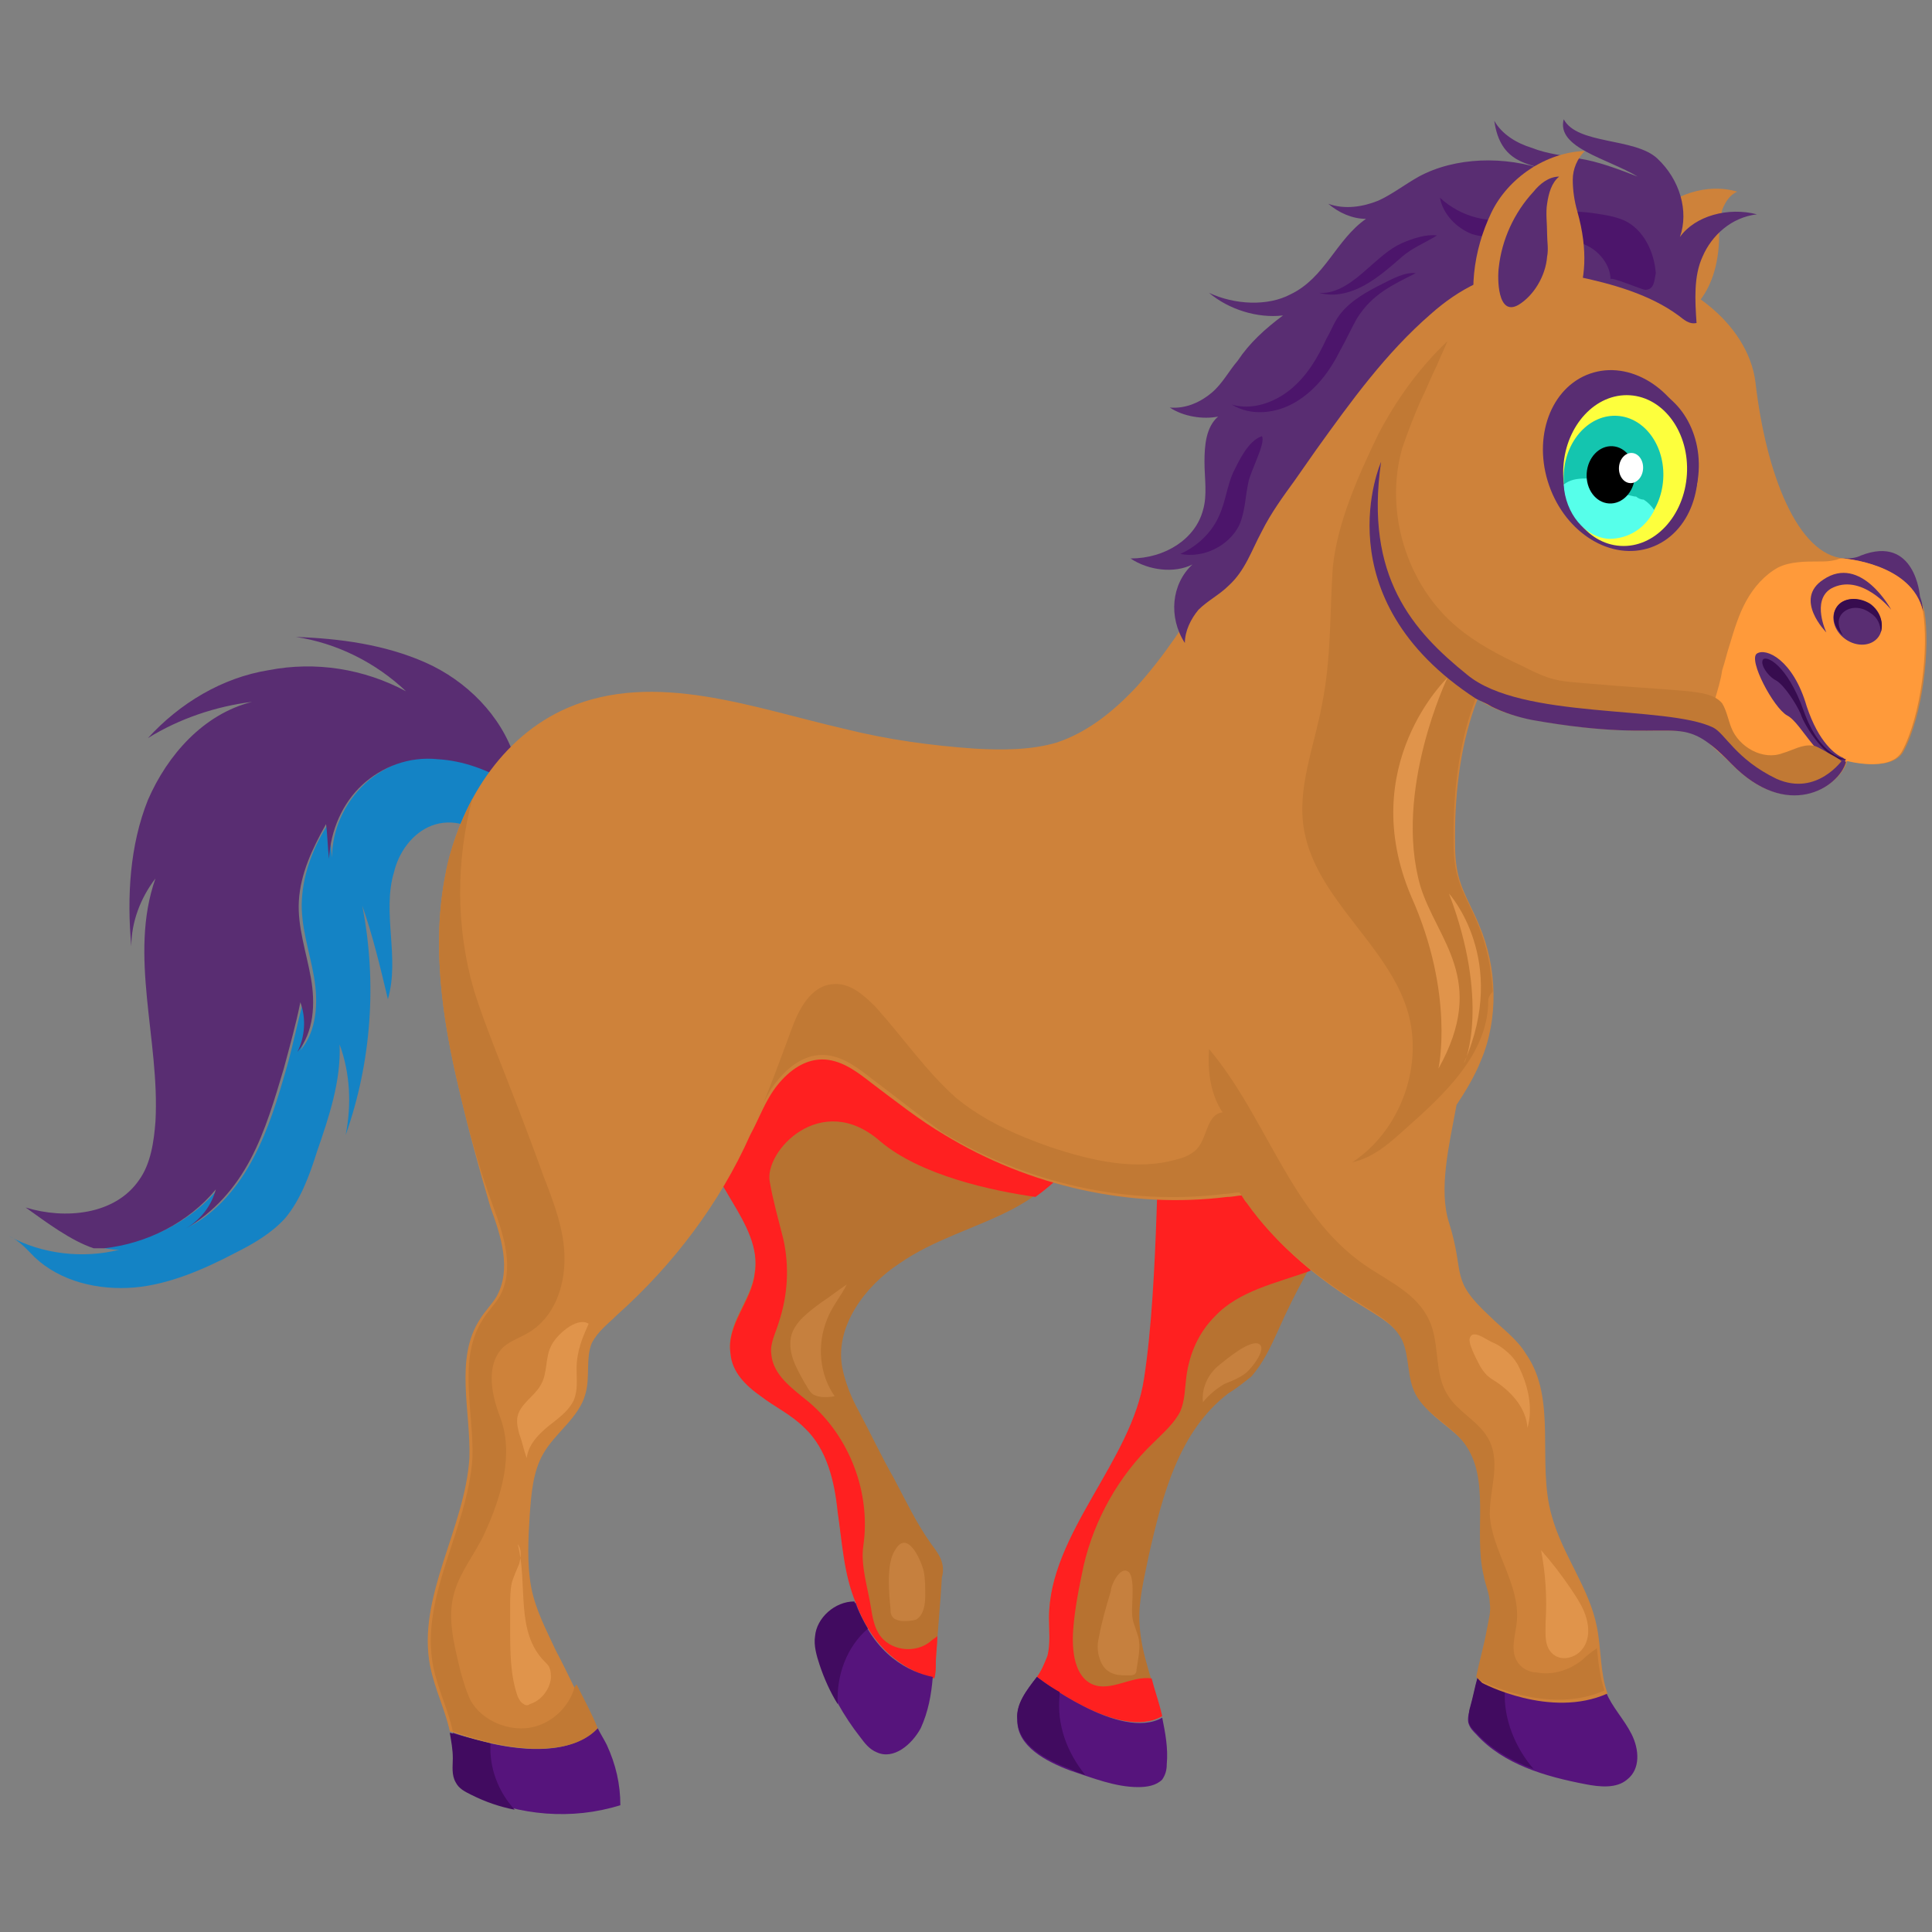 <svg xmlns="http://www.w3.org/2000/svg" viewBox="0 0 128 128" id="Horse"><rect x="0" y="0" width="128" height="128" fill="#808080" stroke="none"/><path fill="#1483c5" d="M7.9 82.8c-.5 0-1-.1-1.5-.2h.7c2.8-.3 5.6-1.7 7.4-3.9-.3 1.1-1 2-2 2.6 1.9-1 3.3-2.7 4.3-4.6 1-1.9 1.6-3.9 2.2-6 .4-1.4.7-2.9 1.1-4.4.4 1 .3 2.3-.2 3.3 1.1-1.3 1.2-3.2.9-4.9-.3-1.7-.9-3.4-.8-5.1.1-1.8.8-3.6 1.8-5.1.1.8.1 1.6.2 2.3 0-1.8.8-3.6 2.2-4.9 1.3-1.2 3.2-1.9 5-1.8 1.7.1 3.3.8 4.8 1.6 0 .3-.1.7-.1 1-.1.7 0 1.3-.2 2-.2.6-.8 1.1-1.5 1.2-.6-1.3-2.3-1.7-3.6-1.2-1.3.5-2.2 1.8-2.5 3.1-.4 1.3-.3 2.8-.2 4.2.1 1.4.2 2.8-.2 4.2-.5-2.1-1-4.2-1.7-6.2 1 5.1.6 10.4-1.1 15.2.4-2 .3-4.1-.4-6 .1 2.4-.7 4.8-1.5 7.1-.5 1.6-1.1 3.2-2.1 4.4-.9 1-2.1 1.7-3.3 2.3-2.1 1.1-4.4 2.1-6.7 2.3-2.4.2-4.9-.4-6.6-2-.5-.5-1-1.1-1.7-1.4 2.2 1.2 4.9 1.5 7.3.9z" class="color6b2c13 svgShape"></path><path fill="#592d72" d="M24 52c-1.3 1.2-2.1 3-2.2 4.9-.1-.8-.1-1.6-.2-2.3-.9 1.6-1.7 3.3-1.8 5.1-.1 1.7.5 3.4.8 5.1.3 1.7.2 3.6-.9 4.9.5-1 .6-2.2.2-3.3-.3 1.5-.7 2.9-1.1 4.4-.6 2-1.2 4.1-2.2 6-1 1.9-2.4 3.5-4.3 4.6 1-.6 1.7-1.5 2-2.6-1.8 2.2-4.6 3.6-7.4 3.9h-.7C4.7 82.2 3.1 81 1.7 80c2.6.8 5.9.5 7.5-1.8.8-1.1 1-2.6 1.1-3.9.3-5.4-1.8-11 0-16.1-1 1.3-1.6 2.9-1.6 4.5-.3-3.3-.1-6.7 1.1-9.7 1.3-3 3.7-5.7 6.9-6.5-2.4.3-4.8 1.1-6.9 2.4 2.1-2.3 4.9-4 8-4.5 3.1-.6 6.3-.1 9.1 1.4-2-1.9-4.6-3.2-7.3-3.6 2.9.1 5.9.5 8.6 1.7 2.7 1.2 5 3.5 5.9 6.3-.2.5-.3 1.1-.3 1.7-1.5-.9-3.1-1.5-4.8-1.6-1.9-.2-3.7.5-5 1.7z" class="color843f20 svgShape"></path><path fill="#b77230" d="M68.7 111.1c.3-.4.5-.9.7-1.4.2-.8.1-1.7.1-2.5 0-5.6 5.4-9.7 6.9-15.1.4-1.4.6-3 1.3-4.3.8-1.4 2.1-2.3 3-3.6.9-1.3 1.4-2.9 1.7-4.5.7-3.2 1-6.4 1.4-9.6.3-2.4 1.8-4.1 4.3-4.5 1.7-.3 3.5.2 5.2.6 1.7.4 3.3.8 5 1.2.1 3-2.4 5.3-4.5 7.4-3.8 3.8-6.9 8.3-9.1 13.3-.5 1.1-1 2.2-1.8 3.1-.5.4-1 .8-1.5 1.1-3.3 2.5-4.4 6.8-5.3 10.8-.3 1.5-.7 3-.6 4.5.1 2.1 1 4 1.4 6-2.8 1.8-8.2-2.5-8.2-2.5z" class="colorb76730 svgShape"></path><path fill="#ff2020" d="M68.7 111.1c.3-.4.5-.9.7-1.4.2-.8.1-1.7.1-2.5 0-5.6 5.5-10.4 6.3-15.9 1-6.5.8-16.5 1.2-18.1.7-3.2 6.5.3 6.9-3 0-.4.1-.7.2-1.1 2.1-.5 4.2-.6 6.3-.2 1.6.3 3.2.9 4 2.2.5.7.6 1.6.7 2.5-.4.5-.9.9-1.3 1.3-2.7 2.8-5.1 5.9-7 9.3-2.2.8-4.7 1.3-6.3 3-1.1 1.1-1.7 2.5-1.9 4-.1.8-.1 1.6-.4 2.3-.4.8-1.1 1.4-1.8 2.1-2.3 2.2-3.9 5.1-4.6 8.1-.3 1.4-.6 2.9-.7 4.3-.1 1.4.1 3.1 1.3 3.6s2.6-.6 3.9-.4c.2.8.5 1.6.7 2.5-2.9 1.7-8.3-2.6-8.3-2.6z" class="color9e5220 svgShape"></path><path fill="#b77230" d="M45.5 74.4c-.7-1.2-2.1-2.8-1.7-4.3.4-1.1 2-2.6 2.8-3.3 1.1-1 2.6-1.4 4-1.6 5.5-.7 10.8 2.3 15.6 5.2 2 1.2 4 2.4 6.1 3.6-.4 2.8-2.8 4.8-5.2 6.1-2.5 1.3-5.2 2-7.5 3.6-2.3 1.5-4.3 4.2-3.8 6.9.2 1 .6 2 1.1 2.9.8 1.5 1.5 3 2.3 4.4.8 1.5 1.5 3 2.5 4.4.3.4.6.8.7 1.2.1.3.1.7 0 1-.1 1.9-.3 3.7-.4 5.6 0 .3 0 .7-.1 1-1.5-.4-3.9-1.5-5.2-5-.8-1.9-.9-4-1.2-6-.2-2-.7-4.2-2.2-5.6-.8-.8-1.9-1.4-2.9-2.1-1-.7-1.9-1.6-2-2.8-.3-1.9 1.4-3.5 1.6-5.3.3-1.7-.6-3.3-1.5-4.8l-3-5.1z" class="colorb76730 svgShape"></path><path fill="#ff2020" d="M50.4 92.5c-1-.7-1.9-1.6-2-2.8-.3-1.9 1.4-3.5 1.6-5.3.3-1.7-.6-3.3-1.5-4.8l-3-5.1c-.7-1.2-2.1-2.8-1.7-4.3.4-1.1 2-2.6 2.8-3.3 1.1-1 2.6-1.4 4-1.6 5.5-.7 10.8 2.3 15.6 5.2 2 1.2 4 2.4 6.1 3.6-.3 2.2-1.9 3.9-3.7 5.2-2.8-.4-7.6-1.4-10.3-3.7-3.9-3.4-7.7.7-7.3 2.7.2 1.2.6 2.6.9 3.8.4 1.8.3 3.7-.3 5.5-.2.7-.6 1.4-.5 2.1.1 1.4 1.4 2.3 2.5 3.2 2.7 2.3 4.1 6 3.6 9.5-.2 1.3.3 2.8.5 4.1.1.6.2 1.2.5 1.7.7 1.2 2.5 1.4 3.5.5.1-.1.3-.2.4-.3 0 .6-.1 1.2-.1 1.8 0 .3 0 .7-.1 1-1.5-.4-3.9-1.5-5.2-5-.8-1.9-.9-4-1.2-6-.2-2-.7-4.2-2.2-5.6-.9-.9-2-1.4-2.9-2.1z" class="color9e5220 svgShape"></path><path fill="#ce823a" d="M113.9 15.5c0-.6.1-1.1.2-1.6.2-.5.5-1 1-1.2-2-.6-4.3.2-5.7 1.7-1.5 1.6-2.5 3.8-2.4 6 .9.1 2.4 1.4 3.3 1.2 1.1-.4 3.6-1.7 3.6-6.1z" class="colorce7a3a svgShape"></path><path fill="#56147c" d="M39.6 114.5c.2.4.4.7.6 1.1.6 1.3.9 2.6.9 4-3.2 1-6.7.7-9.7-.7-.4-.2-.8-.4-1-.8-.3-.5-.2-1.1-.2-1.6 0-.6-.1-1.1-.2-1.7 6 2 8.5.8 9.6-.3zM61.8 111.1c-.1 1.2-.3 2.3-.8 3.4-.6 1.1-1.8 2.1-2.9 1.6-.5-.2-.8-.6-1.1-1-1.1-1.4-2-3-2.6-4.7-.2-.6-.4-1.3-.3-1.9.1-1.3 1.3-2.3 2.6-2.3 1.2 3.5 3.6 4.6 5.1 4.9zM68.7 111.1s5.5 4.3 8.3 2.7c.2 1 .4 2 .3 3.1 0 .4-.1.7-.3 1-.4.4-1 .5-1.6.5-1.5 0-3-.6-4.5-1.1-1.6-.6-3.5-1.6-3.5-3.3-.1-1.1.6-2 1.3-2.9zM106.4 112.1c.4 1 1.2 1.8 1.7 2.8.5 1 .6 2.3-.3 3-.7.6-1.8.5-2.8.3-2.6-.5-5.4-1.3-7.2-3.3-.2-.2-.4-.4-.5-.7-.1-.3 0-.7.1-1 .2-.7.3-1.3.5-2l.2.2s4.4 2.4 8.3.7z" class="color7c2514 svgShape"></path><path fill="#410b60" d="M32.5 115.5c-.1 1.6.5 3.2 1.6 4.4-1-.2-1.9-.5-2.9-1-.4-.2-.8-.4-1-.8-.3-.5-.2-1.1-.2-1.6 0-.6-.1-1.1-.2-1.7 1.1.3 1.9.5 2.7.7zM56.6 106.1c.3.7.6 1.3.9 1.8-1.4 1.2-2.1 3.1-2 5-.5-.8-.9-1.7-1.2-2.6-.2-.6-.4-1.3-.3-1.9.1-1.2 1.3-2.3 2.6-2.3zM68.7 111.1s.6.5 1.5 1v.2c-.2 2 .5 3.8 1.7 5.3-.3-.1-.6-.2-1-.4-1.6-.6-3.5-1.6-3.5-3.3-.1-1 .6-1.9 1.3-2.8zM97.4 113.1c.2-.7.3-1.3.5-2l.2.2s.6.3 1.6.7c-.1 1.9.7 3.8 1.9 5.2-1.4-.5-2.8-1.3-3.8-2.4-.2-.2-.4-.4-.5-.7 0-.3 0-.7.1-1z" class="color60150b svgShape"></path><path fill="#ce823a" d="M30.4 72.1c-1.1-4.6-1.8-9.5-.9-14.1.9-4.7 3.7-9.2 8.1-11.1 5.8-2.5 12.3 0 18.4 1.4 2.8.7 5.7 1.1 8.6 1.3 1.8.1 3.7.1 5.4-.4 2.1-.7 3.8-2.1 5.3-3.7 3.7-4.1 6-9.2 8.9-13.8.9-1.4 1.8-2.8 2.9-4.1.4-1.1 1.3-2.3 2.9-3.8 9-8.1 12.4-6.5 16.9-6.1 4.6.4 8.9 3.7 9.4 7.6.7 6.1 2.8 11.5 5.9 11.7 0 0 4.6.3 5.3 3.5.4 2.4-.1 6.9-1.4 9.3-.8 1.4-3.7.6-3.7.6-.5 1.7-3.9 4-7.6.2-3.7-3.8-3.1-1.1-13.2-2.9-1.5-.3-2.7-.7-3.7-1.4-1.1 2.8-1.5 6-1.5 9.1 0 1 0 1.9.3 2.9s.9 2 1.3 3c1.2 2.8 1.3 6.2.1 9-.4 1-1 2-1.6 2.9-.5 2.7-1.2 5.6-.5 7.8 1.1 3.5 0 3.7 2.7 6.2.8.8 1.8 1.5 2.4 2.5 2.1 3 .7 7.2 1.7 10.7.7 2.6 2.5 4.8 3 7.4.3 1.5.2 3 .7 4.4-3.8 1.7-8.3-.7-8.3-.7l-.2-.2c.2-1 .5-2 .7-3.1.1-.6.3-1.2.2-1.8 0-.6-.3-1.2-.4-1.8-.7-2.9.5-6.4-1.3-8.8-.9-1.2-2.5-1.9-3.2-3.2-.6-1.1-.4-2.5-.9-3.6-.6-1.2-1.8-1.8-2.9-2.5-2.8-1.7-5.5-3.9-7.4-6.6-.2-.2-.3-.5-.5-.7-.3 0-.6.1-1 .1-6.4.8-13.1-.7-18.7-4.1-1.7-1-3.2-2.2-4.8-3.4-.9-.7-1.9-1.5-3.1-1.6-1.3-.1-2.4.7-3.2 1.7-.8 1-1.2 2.2-1.8 3.3-2 4.5-5.1 8.6-8.8 11.9-.6.6-1.3 1.1-1.7 1.9-.4 1-.1 2.2-.4 3.3-.4 1.6-2 2.6-2.8 4-.7 1.2-.8 2.7-.9 4-.1 1.6-.2 3.3.1 4.9.3 1.5 1 2.8 1.6 4.1.9 1.7 1.7 3.5 2.6 5.2-1 1.1-3.6 2.3-9.6.2-.3-1.4-1-2.8-1.3-4.3-.9-4.6 2.3-9.1 2.6-13.8.1-3.1-1-6.6.7-9.2.3-.5.8-1 1.1-1.5 1-1.8.3-4-.4-5.9-.8-2.7-1.5-5.3-2.1-7.9z" class="colorce7a3a svgShape"></path><path fill="#592d72" d="M112.4 21.4c-.1-1.5-.2-3.1.4-4.4.6-1.4 1.9-2.6 3.6-2.8-1.9-.5-4.1.1-5.1 1.5.6-1.7 0-3.8-1.5-5.2-1.5-1.4-5.3-.9-6.2-2.6-.5 1.9 2.9 2.6 4.9 3.8-1.3-.5-2.6-1-3.9-1.2-1-.2-2.1-.3-3.1-.7-1-.3-2-.9-2.5-1.8.4 2.9 2.4 2.8 3.5 3.3-2.8-1-6.1-.9-8.5.4-.9.5-1.8 1.2-2.7 1.6-1 .4-2.2.6-3.3.2.7.6 1.6 1 2.5 1-2 1.4-2.7 3.9-5 5-1.5.8-3.7.7-5.4-.1 1.3 1.1 3.2 1.7 4.9 1.5-1.2.9-2.2 1.8-3 3-.6.7-1 1.5-1.7 2.1-.7.6-1.7 1.1-2.8 1 .9.6 2.2.8 3.2.6-.8.7-.9 1.9-.9 3s.2 2.2-.1 3.2c-.5 1.9-2.5 3.2-4.8 3.2 1.2.8 2.9 1 4.1.4-1.4 1.3-1.6 3.5-.5 5.2 0-.8.4-1.6.9-2.2.6-.6 1.4-1 2-1.6 1.1-1 1.5-2.3 2.2-3.6.6-1.2 1.4-2.3 2.2-3.4.5-.7.9-1.3 1.4-2 2.3-3.2 4.6-6.4 7.6-9 1.8-1.6 4.1-2.9 6.8-2.9.9 0 1.8.2 2.8.4 2.4.5 4.9 1.2 6.8 2.6.4.3.7.6 1.2.5z" class="color843f20 svgShape"></path><path fill="#c17934" d="M30.4 72.1c-1.1-4.6-1.8-9.5-.9-14.1.3-1.8 1-3.5 1.8-5.1-1.1 4.1-1.1 8.6.1 12.7.4 1.3.9 2.6 1.4 3.9 1.1 2.8 2.2 5.6 3.2 8.4.7 1.8 1.4 3.6 1.4 5.5s-.7 3.9-2.4 4.9c-.5.3-1.1.5-1.6.9-1.2 1.1-.9 3-.3 4.6 1 2.5.1 5.4-1 7.8-.6 1.3-1.6 2.5-2 3.9-.5 1.7 0 3.5.4 5.2.2.7.4 1.4.7 2 .7 1.2 2.2 1.9 3.6 1.8 1.4-.1 2.7-1.1 3.2-2.5 0-.1.1-.3.2-.4.5 1 1 1.9 1.4 2.9-1 1.1-3.6 2.3-9.6.2-.3-1.4-1-2.8-1.3-4.3-.9-4.6 2.3-9.1 2.6-13.8.1-3.1-1-6.6.7-9.2.3-.5.8-1 1.1-1.5 1-1.8.3-4-.4-5.9-1-2.7-1.7-5.3-2.3-7.9zM57.8 71.5c-.9-.7-1.9-1.5-3.1-1.6-1.3-.1-2.4.7-3.2 1.7-.6.7-1 1.6-1.3 2.4.8-1.9 1.5-3.8 2.2-5.7.5-1.4 1.3-3 2.8-3.1 1.1-.1 2 .7 2.8 1.5 1.8 2 3.3 4.2 5.3 6 1.8 1.5 4 2.5 6.3 3.3 2.7.9 5.7 1.6 8.4.8.5-.1 1.1-.4 1.4-.8.6-.8.6-2.2 1.6-2.3-.8-1.2-1-2.7-.9-4.2 3.8 4.5 5.4 10.9 10.3 14.3 1.6 1.1 3.5 1.9 4.3 3.7.7 1.5.3 3.5 1.2 4.9.7 1.2 2.2 1.8 2.8 3.1.7 1.5 0 3.2 0 4.8.1 2.4 2 4.6 1.8 7.1-.1 1-.5 2 .1 2.8.3.4.8.6 1.2.6 1 .2 2.1-.1 3-.8.3-.3.7-.6 1-.8.1 1 .2 1.9.5 2.8-3.8 1.7-8.3-.7-8.3-.7l-.2-.2c.2-1 .5-2 .7-3.1.1-.6.3-1.2.2-1.8 0-.6-.3-1.2-.4-1.8-.7-2.9.5-6.4-1.3-8.8-.9-1.2-2.5-1.9-3.2-3.2-.6-1.1-.4-2.5-.9-3.6-.6-1.2-1.8-1.8-2.9-2.5-2.8-1.7-5.5-3.9-7.4-6.6-.2-.2-.3-.5-.5-.7-.3 0-.6.1-1 .1-6.4.8-13.1-.7-18.7-4.1-1.5-1.1-3-2.3-4.6-3.5z" class="colorc16d34 svgShape"></path><path fill="#592d72" d="M122.1 37c.4 0 .8 0 1.2-.2 3.6-1.4 3.9 2.7 3.9 2.7.1.3.2.6.2 1-.8-3.2-5.3-3.5-5.3-3.5z" class="color843f20 svgShape"></path><ellipse cx="107.4" cy="30.6" fill="#592d72" rx="5" ry="6.1" transform="rotate(160.799 107.384 30.553)" class="color843f20 svgShape"></ellipse><ellipse cx="107.9" cy="31" fill="#592d72" rx="4.6" ry="5.5" transform="matrix(-.998 -.064 .064 -.998 213.648 68.796)" class="color843f20 svgShape"></ellipse><ellipse cx="107.7" cy="31.1" fill="#fdff3d" rx="4.1" ry="5" transform="rotate(-176.349 107.686 31.139) scale(1)" class="colord6e5e5 svgShape"></ellipse><ellipse cx="106.8" cy="31.5" fill="#14c5af" rx="3.3" ry="4" transform="matrix(-.998 -.064 .064 -.998 211.469 69.815)" class="color019d92 svgShape"></ellipse><path fill="#56ffea" d="M105.1 31.7c.1 0 .3 0 .5.1.1 0 .3.1.4.1h.7s.1 0 .1.1c.1.4.5.7 1 .8.2 0 .4.1.6.1.1.1.3.2.5.2.3.2.5.4.7.7-.6 1.2-1.7 1.9-3 1.9-1.6-.1-2.9-1.7-3-3.6.4-.3.8-.4 1.5-.4z" class="color56ffdc svgShape"></path><ellipse cx="106.7" cy="31.5" rx="1.6" ry="1.9" transform="matrix(-.998 -.064 .064 -.998 211.19 69.725)" fill="#000000" class="color000000 svgShape"></ellipse><ellipse cx="108.1" cy="31" fill="#ffffff" rx=".8" ry="1" transform="rotate(-176.349 108.08 31.005) scale(1)" class="colorffffff svgShape"></ellipse><path fill="#4c156b" d="M91.6 18.8c-1 .5-2.1 1.1-2.8 2-.4.5-.6 1.1-.9 1.6-.6 1.3-1.3 2.5-2.4 3.4-1.1.9-2.6 1.4-3.9 1 1.3.8 3 .6 4.3-.2 1.3-.8 2.2-2 2.9-3.4.4-.7.7-1.4 1.1-2.1 1-1.6 2.3-2.2 3.9-3-.7-.1-1.6.4-2.2.7zM107.6 14.6c-.7-.3-1.5-.4-2.2-.5-.8-.1-1.6-.1-2.3-.1h-1.2c-.4.1-.9.2-1.3.4-1.8.5-3.8 0-5.2-1.3.2 1.1 1.1 2 2.1 2.4.6.2 1.3.2 1.9.2 1 0 2.1.1 3.1.1.9 0 1.9.1 2.7.5.8.4 1.5 1.3 1.5 2.2 0-.2 2.1.7 2.3.7.6 0 .6-.6.7-1.1-.1-1.4-.8-2.9-2.1-3.5z" class="color6b2d15 svgShape"></path><path fill="#ce823a" d="M104.5 14c-.2-.7-.3-1.4-.3-2.1 0-.7.3-1.4.8-1.9-2.6.1-5.1 1.8-6.2 4.1-1.2 2.5-1.6 5.5-.7 8.1 1.1-.1 3.4.9 4.4.2 1-.6 3.5-3.1 2-8.4z" class="colorce7a3a svgShape"></path><path fill="#592d72" d="M102.5 17c.1-.5 0-1 0-1.5 0-.7-.1-1.4 0-2 .1-.7.3-1.4.8-1.8-.7 0-1.3.5-1.7 1-1.3 1.4-2.1 3.2-2.3 5-.1.7-.1 3.3 1.3 2.5 1-.6 1.8-1.9 1.9-3.2z" class="color843f20 svgShape"></path><path fill="#4c156b" d="M92.9 16.1c-.9.4-1.6 1.1-2.3 1.7-.9.8-2 1.7-3.2 1.6 1 .3 2.1 0 3-.5.9-.5 1.7-1.2 2.5-1.9.7-.6 1.5-.9 2.3-1.4-.7-.1-1.6.2-2.3.5zM81.7 31.3c-.4.9-.5 1.9-.9 2.8-.5 1.2-1.5 2.1-2.6 2.6 1.5.3 3.2-.5 3.9-1.9.4-.9.4-1.9.6-2.8.1-.7 1.2-2.7.9-3.1-.9.3-1.5 1.6-1.9 2.4z" class="color6b2d15 svgShape"></path><path fill="#ff9a3a" d="M113.2 48.7c.1-.8.2-1.6.4-2.3.2-.7.4-1.3.5-2 .2-.6.3-1.1.5-1.7.3-1 .6-2 1.1-2.9.5-.9 1.2-1.7 2.1-2.2.8-.4 1.8-.4 2.7-.4.4 0 .7 0 1.1-.1.1 0 .2-.1.4-.1h.1s4.6.3 5.3 3.5c.4 2.4-.1 6.9-1.4 9.3-.8 1.4-3.7.6-3.7.6-.5 1.7-3.9 4-7.6.2-.6-.6-1.1-1-1.5-1.4v-.5z" class="colore89256 svgShape"></path><ellipse cx="123.1" cy="41.2" fill="#592d72" rx="1.7" ry="1.4" transform="rotate(-144.508 123.087 41.206)" class="color843f20 svgShape"></ellipse><path fill="#370c4f" d="M121.7 40.2c.4-.6 1.4-.7 2.2-.2.7.5.9 1.3.7 1.9 0-.5-.2-1-.7-1.3-.7-.5-1.5-.4-1.9.1-.3.4-.2.9.1 1.4-.6-.5-.8-1.3-.4-1.9z" class="color4f1f0c svgShape"></path><path fill="#592d72" d="M125.3 40.4s-2-3.7-4.5-2c-2 1.3.2 3.5.2 3.5s-1-2.1.3-2.9c2-1.1 4 1.4 4 1.4zM122.3 50.3s-.1 0-.2-.1c-.5-.2-1.6-1-2.4-3.4-.9-3.1-2.7-3.9-3.3-3.5-.6.4 1.1 3.6 2 4.1 1 .5 2.2 3.5 3.8 3.1l.1-.2z" class="color843f20 svgShape"></path><path fill="#370c4f" d="M122.3 50.3s-1.7-.1-2.8-3.2c-1.1-3.1-2.5-3.7-2.7-3.4-.2.3.3 1.1.9 1.4.5.3 1.3 1.5 1.6 2.2.2.7 1.8 3.3 3 3z" class="color4f1f0c svgShape"></path><path fill="#c17934" d="M88.3 37.6c.3-3 1.7-6.1 3-8.8 1.2-2.3 2.7-4.4 4.6-6.2-.2.5-.5 1.1-.7 1.6-.4.8-.7 1.6-1.1 2.4-.4.9-.9 2.2-1.2 3.1-1.2 4.2.3 9.1 3.7 11.9 1.2 1 2.7 1.8 4.2 2.5.6.3 1.2.6 1.8.8.9.3 1.8.3 2.8.4 2.2.2 4.3.3 6.5.5.8.1 1.7.2 2.2.8.3.5.4 1.1.6 1.6.5 1.3 2.1 2.2 3.4 1.7.7-.2 1.3-.6 2-.5.2 0 .5.2.7.3.5.3 1 .5 1.4.9-.7 1.6-4 3.5-7.5-.1-3.7-3.8-3.1-1.1-13.2-2.9-1.5-.3-2.7-.7-3.7-1.4-1.1 2.8-1.5 6-1.5 9.1 0 1 0 1.9.3 2.9s.9 2 1.3 3c.6 1.4.9 3 1 4.5-.2.2-.3.4-.3.6 0 3.5-2.9 6.2-5.5 8.5-1 .9-2.1 1.9-3.5 2.2 3.2-2.1 4.8-6.5 3.6-10.2-1.4-4.3-6-7.3-6.8-11.8-.5-2.8.7-5.6 1.2-8.4.6-3 .5-6 .7-9z" class="colorc16d34 svgShape"></path><path fill="#592d72" d="M91.5 30.6c-1.1 7.6 2.1 11.2 5.7 14.1 3.6 3 13.2 2 16.3 3.5.8.4 1.5 2.1 4.2 3.4 2.7 1.2 4.4-1.3 4.4-1.3l.2.2c-.5 1.7-3.9 3.9-7.6.1-3.7-3.8-3.1-1.1-13.2-2.9-1-.2-1.9-.5-2.7-.9-.3-.2-.6-.3-1-.5-10.3-6.7-6.3-15.7-6.3-15.7z" class="color843f20 svgShape"></path><path fill="#e0944b" d="M95.9 44.9s-3.6 7.5-1.8 13.8c1.1 3.6 4.5 6.2 1.2 12.1 0 0 1.1-4.9-1.8-11.4-3.7-8.7 2.4-14.5 2.4-14.5z" class="colore0874b svgShape"></path><path fill="#e0944b" d="M96 59.2s4 4.4 1 11.2c.1 0 1.7-4.1-1-11.2zM38.2 90.7c0 .7.1 1.4-.2 2.1-.3.6-.8 1-1.3 1.4-.8.6-1.7 1.4-1.8 2.4-.2-.5-.3-1.1-.5-1.6-.1-.4-.2-.8-.1-1.2.2-.8 1.1-1.3 1.5-2 .5-.8.3-1.8.7-2.6.3-.7 1.7-2 2.5-1.5-.4.9-.8 1.8-.8 3zM36.1 110.1c.1.1.3.3.3.4.1.2.1.4.1.7-.1.8-.7 1.5-1.4 1.7-.1.1-.3.1-.4 0-.2-.1-.3-.3-.4-.5-.5-1.4-.5-3-.5-4.5v-1.5c0-.5 0-1 .1-1.5.1-.4.3-.8.5-1.3.1-.4.2-.9-.1-1.3.7 2.7-.2 5.8 1.8 7.8zM98 90.4c.1.2.3.5.5.7.2.2.4.3.7.5 1 .7 1.9 1.7 2 3 .4-1.4 0-2.9-.6-4.1-.1-.2-.3-.5-.5-.7-.4-.4-.8-.7-1.3-.9-.4-.2-1.2-.8-1.4-.3-.2.3.4 1.4.6 1.8zM102.4 107.5c0 .8-.1 1.6.5 2.1s1.5.2 1.9-.3c.5-.6.5-1.4.3-2.1-.2-.7-.6-1.3-1-1.9-.6-.9-1.3-1.8-2-2.6.3 1.6.4 3.1.3 4.8z" class="colore0874b svgShape"></path><path fill="#c6803e" d="M73.6 105.4c-.3 1-.6 2-.8 3.1-.1.4-.1.8 0 1.2.1.4.3.8.6 1 .4.3.9.3 1.4.3.1 0 .3 0 .4-.1.1-.1.1-.2.1-.3.1-.7.3-1.5.1-2.2l-.3-.9c-.1-.3-.1-.6-.1-.9 0-.5.2-2.3-.3-2.5-.5-.3-1.1.9-1.1 1.3zM82.5 91c-.4.3-.9.5-1.4.7-.5.3-1 .7-1.4 1.2-.1-.9.3-1.8 1-2.4.5-.4 1.9-1.6 2.6-1.5.8.2-.4 1.7-.8 2zM54.8 87.4c-.7 1.7-.5 3.7.5 5.1-.5.1-1 .1-1.4-.1-.3-.2-.4-.5-.6-.8-.5-.9-1.1-1.9-.9-3 .2-1 1.2-1.7 2-2.3.6-.4 1.1-.8 1.7-1.2-.4.8-1 1.5-1.3 2.3zM61.2 104.1c.1.5.1 1.1.1 1.6 0 .6-.1 1.3-.6 1.6-.3.1-.6.1-.9.1-.2 0-.5-.1-.6-.2-.2-.2-.2-.4-.2-.6-.1-1-.3-3 .3-3.9.8-1.4 1.7.6 1.9 1.4z" class="colorc6753e svgShape"></path></svg>